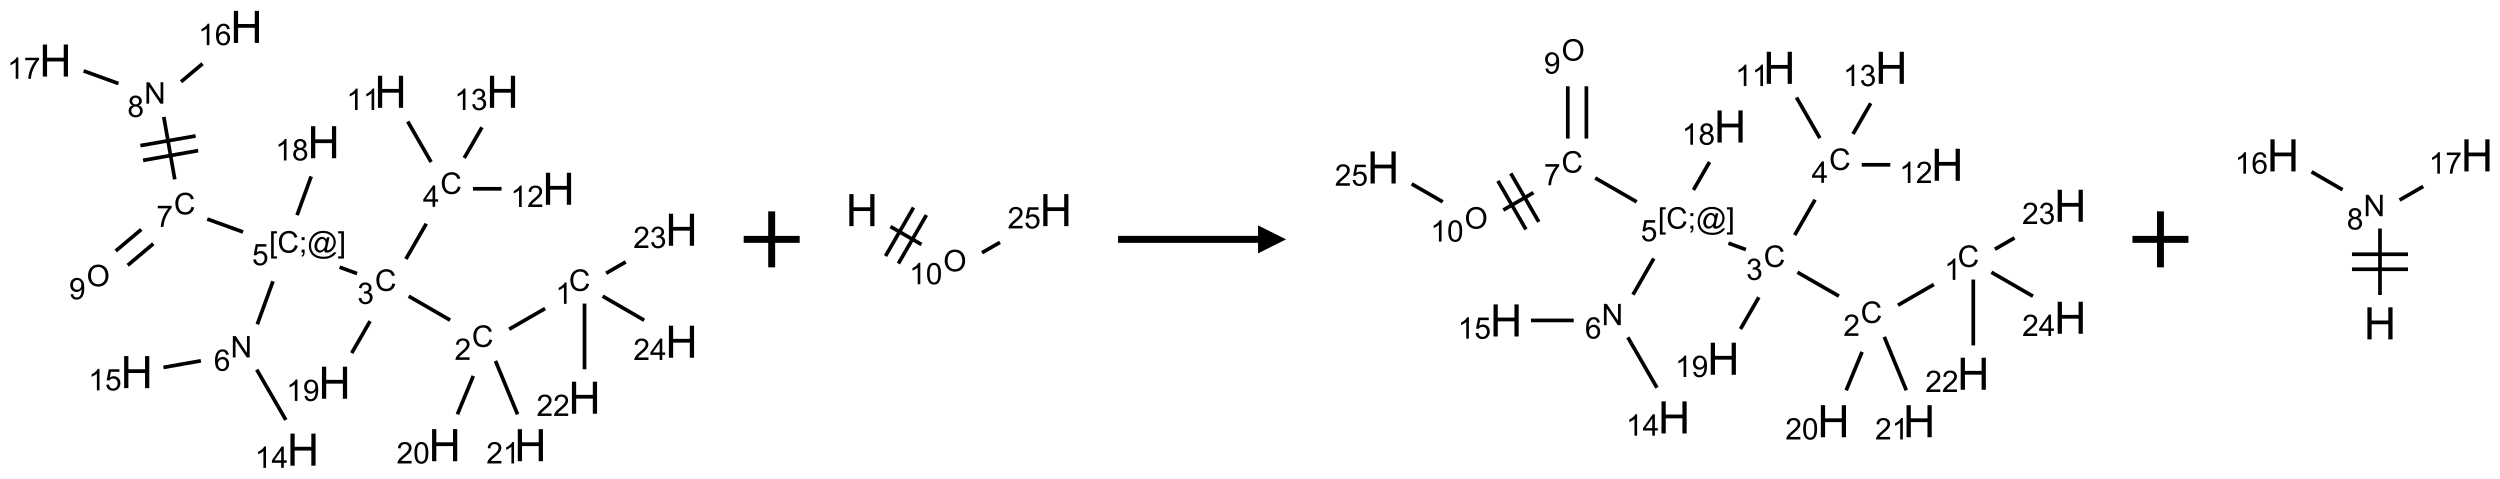 <?xml version="1.0" encoding="UTF-8"?>
<svg xmlns="http://www.w3.org/2000/svg" xmlns:xlink="http://www.w3.org/1999/xlink" width="893" height="171" viewBox="0 0 893 171">
<defs>
<g>
<g id="glyph-0-0">
<path d="M 1.332 0 L 1.332 -6.668 L 6.668 -6.668 L 6.668 0 Z M 1.5 -0.168 L 6.5 -0.168 L 6.5 -6.5 L 1.5 -6.5 Z M 1.5 -0.168 "/>
</g>
<g id="glyph-0-1">
<path d="M 6.27 -2.676 L 7.281 -2.422 C 7.07 -1.594 6.688 -0.961 6.137 -0.523 C 5.586 -0.086 4.914 0.129 4.121 0.129 C 3.297 0.129 2.629 -0.039 2.113 -0.371 C 1.598 -0.707 1.203 -1.191 0.934 -1.828 C 0.664 -2.465 0.531 -3.145 0.531 -3.875 C 0.531 -4.672 0.684 -5.363 0.988 -5.957 C 1.293 -6.547 1.723 -6.996 2.285 -7.305 C 2.844 -7.613 3.461 -7.766 4.137 -7.766 C 4.898 -7.766 5.543 -7.57 6.062 -7.184 C 6.582 -6.793 6.945 -6.246 7.152 -5.543 L 6.156 -5.309 C 5.98 -5.863 5.723 -6.266 5.387 -6.52 C 5.051 -6.773 4.625 -6.902 4.113 -6.902 C 3.527 -6.902 3.039 -6.762 2.645 -6.48 C 2.25 -6.199 1.973 -5.82 1.812 -5.348 C 1.652 -4.871 1.574 -4.383 1.574 -3.879 C 1.574 -3.23 1.668 -2.664 1.855 -2.18 C 2.047 -1.695 2.34 -1.332 2.738 -1.094 C 3.137 -0.855 3.57 -0.734 4.035 -0.734 C 4.602 -0.734 5.082 -0.898 5.473 -1.223 C 5.867 -1.551 6.133 -2.035 6.27 -2.676 Z M 6.27 -2.676 "/>
</g>
<g id="glyph-0-2">
<path d="M 3.973 0 L 3.035 0 L 3.035 -5.973 C 2.809 -5.758 2.516 -5.543 2.148 -5.328 C 1.781 -5.113 1.453 -4.953 1.16 -4.844 L 1.16 -5.75 C 1.684 -5.996 2.145 -6.297 2.535 -6.645 C 2.93 -6.996 3.207 -7.336 3.371 -7.668 L 3.973 -7.668 Z M 3.973 0 "/>
</g>
<g id="glyph-0-3">
<path d="M 5.371 -0.902 L 5.371 0 L 0.324 0 C 0.316 -0.227 0.352 -0.441 0.434 -0.652 C 0.562 -0.996 0.766 -1.332 1.051 -1.668 C 1.332 -2 1.742 -2.387 2.277 -2.824 C 3.105 -3.504 3.668 -4.043 3.957 -4.441 C 4.25 -4.84 4.395 -5.215 4.395 -5.566 C 4.395 -5.938 4.262 -6.254 3.996 -6.508 C 3.73 -6.762 3.387 -6.891 2.957 -6.891 C 2.508 -6.891 2.145 -6.754 1.875 -6.484 C 1.605 -6.215 1.469 -5.84 1.465 -5.359 L 0.5 -5.457 C 0.566 -6.176 0.812 -6.727 1.246 -7.102 C 1.676 -7.477 2.254 -7.668 2.98 -7.668 C 3.711 -7.668 4.293 -7.465 4.719 -7.059 C 5.145 -6.652 5.359 -6.148 5.359 -5.547 C 5.359 -5.242 5.297 -4.941 5.172 -4.645 C 5.047 -4.352 4.84 -4.039 4.551 -3.715 C 4.262 -3.387 3.777 -2.938 3.105 -2.371 C 2.543 -1.898 2.18 -1.578 2.02 -1.41 C 1.859 -1.242 1.73 -1.07 1.625 -0.902 Z M 5.371 -0.902 "/>
</g>
<g id="glyph-0-4">
<path d="M 0.449 -2.016 L 1.387 -2.141 C 1.492 -1.609 1.676 -1.227 1.934 -0.992 C 2.191 -0.758 2.508 -0.641 2.879 -0.641 C 3.32 -0.641 3.695 -0.793 3.996 -1.098 C 4.301 -1.402 4.453 -1.781 4.453 -2.234 C 4.453 -2.664 4.312 -3.02 4.031 -3.301 C 3.75 -3.578 3.391 -3.719 2.957 -3.719 C 2.781 -3.719 2.562 -3.684 2.297 -3.613 L 2.402 -4.438 C 2.465 -4.43 2.516 -4.426 2.551 -4.426 C 2.949 -4.426 3.312 -4.531 3.629 -4.738 C 3.949 -4.949 4.109 -5.27 4.109 -5.703 C 4.109 -6.047 3.992 -6.332 3.762 -6.559 C 3.527 -6.785 3.227 -6.895 2.859 -6.895 C 2.496 -6.895 2.191 -6.781 1.949 -6.551 C 1.707 -6.324 1.547 -5.98 1.48 -5.52 L 0.543 -5.688 C 0.656 -6.316 0.918 -6.805 1.324 -7.148 C 1.73 -7.492 2.234 -7.668 2.84 -7.668 C 3.254 -7.668 3.641 -7.578 3.988 -7.398 C 4.34 -7.219 4.609 -6.977 4.793 -6.668 C 4.98 -6.359 5.074 -6.031 5.074 -5.684 C 5.074 -5.352 4.984 -5.051 4.809 -4.781 C 4.629 -4.512 4.367 -4.297 4.02 -4.137 C 4.473 -4.031 4.824 -3.816 5.074 -3.488 C 5.324 -3.16 5.449 -2.75 5.449 -2.254 C 5.449 -1.59 5.203 -1.023 4.719 -0.559 C 4.234 -0.098 3.617 0.137 2.875 0.137 C 2.203 0.137 1.648 -0.062 1.207 -0.465 C 0.762 -0.863 0.512 -1.379 0.449 -2.016 Z M 0.449 -2.016 "/>
</g>
<g id="glyph-0-5">
<path d="M 3.449 0 L 3.449 -1.828 L 0.137 -1.828 L 0.137 -2.688 L 3.621 -7.637 L 4.387 -7.637 L 4.387 -2.688 L 5.418 -2.688 L 5.418 -1.828 L 4.387 -1.828 L 4.387 0 Z M 3.449 -2.688 L 3.449 -6.129 L 1.059 -2.688 Z M 3.449 -2.688 "/>
</g>
<g id="glyph-0-6">
<path d="M 0.723 2.121 L 0.723 -7.637 L 2.793 -7.637 L 2.793 -6.859 L 1.66 -6.859 L 1.66 1.344 L 2.793 1.344 L 2.793 2.121 Z M 0.723 2.121 "/>
</g>
<g id="glyph-0-7">
<path d="M 0.949 -4.465 L 0.949 -5.531 L 2.016 -5.531 L 2.016 -4.465 Z M 0.949 0 L 0.949 -1.066 L 2.016 -1.066 L 2.016 0 C 2.016 0.391 1.945 0.711 1.809 0.949 C 1.668 1.191 1.449 1.379 1.145 1.512 L 0.887 1.109 C 1.082 1.023 1.23 0.895 1.324 0.727 C 1.418 0.559 1.469 0.316 1.48 0 Z M 0.949 0 "/>
</g>
<g id="glyph-0-8">
<path d="M 6.047 -0.848 C 5.82 -0.59 5.57 -0.379 5.289 -0.223 C 5.008 -0.062 4.73 0.016 4.449 0.016 C 4.141 0.016 3.84 -0.074 3.547 -0.254 C 3.254 -0.434 3.02 -0.715 2.836 -1.09 C 2.652 -1.465 2.562 -1.875 2.562 -2.324 C 2.562 -2.875 2.703 -3.43 2.988 -3.98 C 3.27 -4.535 3.621 -4.953 4.043 -5.23 C 4.461 -5.508 4.871 -5.645 5.266 -5.645 C 5.566 -5.645 5.855 -5.566 6.129 -5.41 C 6.402 -5.25 6.641 -5.012 6.84 -4.688 L 7.016 -5.496 L 7.949 -5.496 L 7.199 -2 C 7.094 -1.516 7.043 -1.246 7.043 -1.191 C 7.043 -1.098 7.078 -1.02 7.148 -0.949 C 7.219 -0.883 7.305 -0.848 7.406 -0.848 C 7.59 -0.848 7.832 -0.953 8.129 -1.168 C 8.527 -1.445 8.84 -1.816 9.07 -2.285 C 9.301 -2.75 9.418 -3.234 9.418 -3.73 C 9.418 -4.309 9.27 -4.852 8.973 -5.355 C 8.676 -5.859 8.23 -6.262 7.645 -6.562 C 7.055 -6.863 6.406 -7.016 5.691 -7.016 C 4.879 -7.016 4.137 -6.824 3.465 -6.445 C 2.793 -6.066 2.273 -5.52 1.902 -4.809 C 1.535 -4.098 1.348 -3.34 1.348 -2.527 C 1.348 -1.676 1.535 -0.941 1.902 -0.328 C 2.273 0.285 2.809 0.742 3.508 1.035 C 4.207 1.328 4.984 1.473 5.832 1.473 C 6.742 1.473 7.504 1.32 8.121 1.016 C 8.734 0.711 9.195 0.34 9.5 -0.098 L 10.441 -0.098 C 10.266 0.266 9.961 0.637 9.531 1.016 C 9.102 1.395 8.59 1.695 7.996 1.914 C 7.402 2.133 6.688 2.246 5.848 2.246 C 5.078 2.246 4.367 2.145 3.715 1.949 C 3.066 1.75 2.512 1.453 2.051 1.055 C 1.594 0.656 1.25 0.199 1.016 -0.316 C 0.723 -0.973 0.578 -1.684 0.578 -2.441 C 0.578 -3.289 0.75 -4.098 1.098 -4.863 C 1.523 -5.805 2.125 -6.527 2.902 -7.027 C 3.684 -7.527 4.629 -7.777 5.738 -7.777 C 6.602 -7.777 7.375 -7.602 8.059 -7.246 C 8.746 -6.895 9.285 -6.371 9.684 -5.672 C 10.02 -5.07 10.188 -4.418 10.188 -3.715 C 10.188 -2.707 9.832 -1.812 9.125 -1.031 C 8.492 -0.328 7.801 0.02 7.051 0.02 C 6.812 0.02 6.617 -0.016 6.473 -0.09 C 6.324 -0.16 6.215 -0.266 6.145 -0.402 C 6.102 -0.488 6.066 -0.637 6.047 -0.848 Z M 3.527 -2.262 C 3.527 -1.785 3.641 -1.414 3.863 -1.152 C 4.09 -0.887 4.348 -0.754 4.641 -0.754 C 4.836 -0.754 5.039 -0.812 5.254 -0.93 C 5.469 -1.047 5.676 -1.219 5.871 -1.449 C 6.066 -1.676 6.23 -1.969 6.355 -2.32 C 6.48 -2.672 6.543 -3.027 6.543 -3.379 C 6.543 -3.852 6.426 -4.219 6.191 -4.48 C 5.957 -4.738 5.672 -4.871 5.332 -4.871 C 5.109 -4.871 4.902 -4.812 4.707 -4.699 C 4.512 -4.586 4.32 -4.406 4.137 -4.156 C 3.953 -3.906 3.805 -3.602 3.691 -3.246 C 3.582 -2.887 3.527 -2.559 3.527 -2.262 Z M 3.527 -2.262 "/>
</g>
<g id="glyph-0-9">
<path d="M 2.27 2.121 L 0.203 2.121 L 0.203 1.344 L 1.332 1.344 L 1.332 -6.859 L 0.203 -6.859 L 0.203 -7.637 L 2.27 -7.637 Z M 2.27 2.121 "/>
</g>
<g id="glyph-0-10">
<path d="M 0.441 -2 L 1.426 -2.082 C 1.5 -1.605 1.668 -1.242 1.934 -1.004 C 2.199 -0.762 2.52 -0.641 2.895 -0.641 C 3.348 -0.641 3.73 -0.812 4.043 -1.152 C 4.355 -1.492 4.512 -1.941 4.512 -2.504 C 4.512 -3.039 4.359 -3.461 4.059 -3.77 C 3.758 -4.078 3.367 -4.234 2.879 -4.234 C 2.578 -4.234 2.305 -4.164 2.062 -4.027 C 1.82 -3.891 1.629 -3.715 1.488 -3.496 L 0.609 -3.609 L 1.348 -7.531 L 5.145 -7.531 L 5.145 -6.637 L 2.098 -6.637 L 1.688 -4.582 C 2.145 -4.902 2.625 -5.062 3.129 -5.062 C 3.797 -5.062 4.359 -4.832 4.816 -4.371 C 5.277 -3.91 5.504 -3.312 5.504 -2.59 C 5.504 -1.898 5.305 -1.301 4.902 -0.797 C 4.41 -0.18 3.742 0.129 2.895 0.129 C 2.199 0.129 1.633 -0.062 1.195 -0.453 C 0.758 -0.844 0.504 -1.359 0.441 -2 Z M 0.441 -2 "/>
</g>
<g id="glyph-0-11">
<path d="M 0.812 0 L 0.812 -7.637 L 1.848 -7.637 L 5.859 -1.641 L 5.859 -7.637 L 6.828 -7.637 L 6.828 0 L 5.793 0 L 1.781 -6 L 1.781 0 Z M 0.812 0 "/>
</g>
<g id="glyph-0-12">
<path d="M 5.309 -5.766 L 4.375 -5.691 C 4.293 -6.059 4.172 -6.328 4.02 -6.496 C 3.766 -6.762 3.453 -6.895 3.082 -6.895 C 2.785 -6.895 2.523 -6.812 2.297 -6.645 C 2 -6.43 1.77 -6.117 1.598 -5.703 C 1.43 -5.289 1.34 -4.703 1.332 -3.938 C 1.559 -4.281 1.836 -4.535 2.16 -4.703 C 2.488 -4.871 2.828 -4.953 3.188 -4.953 C 3.812 -4.953 4.344 -4.723 4.785 -4.262 C 5.223 -3.801 5.441 -3.207 5.441 -2.48 C 5.441 -2 5.34 -1.555 5.133 -1.145 C 4.926 -0.73 4.641 -0.418 4.281 -0.199 C 3.922 0.02 3.512 0.129 3.051 0.129 C 2.27 0.129 1.633 -0.156 1.141 -0.73 C 0.648 -1.305 0.402 -2.254 0.402 -3.574 C 0.402 -5.051 0.672 -6.121 1.219 -6.793 C 1.695 -7.375 2.336 -7.668 3.141 -7.668 C 3.742 -7.668 4.234 -7.5 4.617 -7.16 C 5 -6.824 5.23 -6.359 5.309 -5.766 Z M 1.48 -2.473 C 1.48 -2.152 1.547 -1.844 1.684 -1.547 C 1.82 -1.25 2.016 -1.027 2.262 -0.871 C 2.508 -0.719 2.766 -0.641 3.035 -0.641 C 3.434 -0.641 3.773 -0.801 4.059 -1.121 C 4.344 -1.441 4.484 -1.875 4.484 -2.422 C 4.484 -2.949 4.344 -3.367 4.062 -3.668 C 3.781 -3.973 3.426 -4.125 3 -4.125 C 2.578 -4.125 2.219 -3.973 1.922 -3.668 C 1.625 -3.363 1.48 -2.969 1.48 -2.473 Z M 1.48 -2.473 "/>
</g>
<g id="glyph-0-13">
<path d="M 0.504 -6.637 L 0.504 -7.535 L 5.449 -7.535 L 5.449 -6.809 C 4.961 -6.289 4.48 -5.602 4.004 -4.746 C 3.527 -3.887 3.156 -3.004 2.895 -2.098 C 2.707 -1.461 2.59 -0.762 2.535 0 L 1.574 0 C 1.582 -0.602 1.703 -1.328 1.926 -2.176 C 2.152 -3.027 2.477 -3.848 2.898 -4.637 C 3.32 -5.426 3.77 -6.094 4.246 -6.637 Z M 0.504 -6.637 "/>
</g>
<g id="glyph-0-14">
<path d="M 1.887 -4.141 C 1.496 -4.281 1.207 -4.484 1.02 -4.75 C 0.832 -5.016 0.738 -5.328 0.738 -5.699 C 0.738 -6.254 0.938 -6.719 1.34 -7.098 C 1.738 -7.477 2.27 -7.668 2.934 -7.668 C 3.598 -7.668 4.137 -7.473 4.543 -7.086 C 4.949 -6.699 5.152 -6.227 5.152 -5.672 C 5.152 -5.316 5.059 -5.008 4.871 -4.746 C 4.688 -4.484 4.406 -4.281 4.027 -4.141 C 4.496 -3.988 4.852 -3.742 5.098 -3.402 C 5.34 -3.062 5.465 -2.656 5.465 -2.184 C 5.465 -1.531 5.234 -0.98 4.77 -0.535 C 4.309 -0.09 3.703 0.129 2.949 0.129 C 2.195 0.129 1.586 -0.094 1.125 -0.539 C 0.664 -0.984 0.434 -1.543 0.434 -2.207 C 0.434 -2.703 0.559 -3.121 0.809 -3.457 C 1.062 -3.793 1.422 -4.02 1.887 -4.141 Z M 1.699 -5.73 C 1.699 -5.367 1.812 -5.074 2.047 -4.844 C 2.281 -4.613 2.582 -4.5 2.953 -4.5 C 3.312 -4.5 3.609 -4.613 3.84 -4.84 C 4.07 -5.066 4.188 -5.348 4.188 -5.676 C 4.188 -6.02 4.07 -6.309 3.832 -6.543 C 3.594 -6.777 3.297 -6.895 2.941 -6.895 C 2.586 -6.895 2.289 -6.781 2.051 -6.551 C 1.816 -6.324 1.699 -6.047 1.699 -5.73 Z M 1.395 -2.203 C 1.395 -1.938 1.461 -1.676 1.586 -1.426 C 1.711 -1.176 1.902 -0.984 2.152 -0.848 C 2.402 -0.711 2.672 -0.641 2.957 -0.641 C 3.406 -0.641 3.777 -0.785 4.066 -1.074 C 4.359 -1.363 4.504 -1.727 4.504 -2.172 C 4.504 -2.625 4.355 -2.996 4.055 -3.293 C 3.754 -3.586 3.379 -3.734 2.926 -3.734 C 2.484 -3.734 2.121 -3.59 1.832 -3.297 C 1.543 -3.004 1.395 -2.641 1.395 -2.203 Z M 1.395 -2.203 "/>
</g>
<g id="glyph-0-15">
<path d="M 0.516 -3.719 C 0.516 -4.984 0.855 -5.977 1.535 -6.695 C 2.215 -7.414 3.094 -7.77 4.172 -7.77 C 4.875 -7.77 5.512 -7.602 6.078 -7.266 C 6.645 -6.93 7.074 -6.461 7.371 -5.855 C 7.668 -5.254 7.816 -4.57 7.816 -3.809 C 7.816 -3.035 7.66 -2.34 7.348 -1.73 C 7.035 -1.117 6.594 -0.656 6.02 -0.34 C 5.449 -0.027 4.828 0.129 4.168 0.129 C 3.449 0.129 2.805 -0.043 2.238 -0.391 C 1.672 -0.738 1.246 -1.211 0.953 -1.812 C 0.66 -2.414 0.516 -3.047 0.516 -3.719 Z M 1.559 -3.703 C 1.559 -2.781 1.805 -2.059 2.301 -1.527 C 2.793 -1 3.414 -0.734 4.16 -0.734 C 4.922 -0.734 5.547 -1 6.039 -1.535 C 6.531 -2.07 6.777 -2.828 6.777 -3.812 C 6.777 -4.434 6.672 -4.977 6.461 -5.441 C 6.25 -5.902 5.945 -6.262 5.539 -6.52 C 5.133 -6.773 4.68 -6.902 4.176 -6.902 C 3.461 -6.902 2.848 -6.656 2.332 -6.164 C 1.816 -5.672 1.559 -4.852 1.559 -3.703 Z M 1.559 -3.703 "/>
</g>
<g id="glyph-0-16">
<path d="M 0.582 -1.766 L 1.484 -1.848 C 1.562 -1.426 1.707 -1.117 1.922 -0.926 C 2.137 -0.734 2.414 -0.641 2.75 -0.641 C 3.039 -0.641 3.289 -0.707 3.508 -0.84 C 3.727 -0.973 3.902 -1.148 4.043 -1.367 C 4.18 -1.586 4.297 -1.887 4.391 -2.262 C 4.484 -2.637 4.531 -3.016 4.531 -3.406 C 4.531 -3.449 4.531 -3.512 4.527 -3.594 C 4.34 -3.297 4.082 -3.055 3.758 -2.867 C 3.434 -2.68 3.082 -2.59 2.703 -2.59 C 2.07 -2.59 1.535 -2.816 1.098 -3.277 C 0.66 -3.734 0.441 -4.34 0.441 -5.09 C 0.441 -5.863 0.672 -6.484 1.129 -6.957 C 1.586 -7.43 2.156 -7.668 2.844 -7.668 C 3.34 -7.668 3.793 -7.531 4.207 -7.266 C 4.617 -7 4.93 -6.617 5.145 -6.121 C 5.355 -5.629 5.465 -4.91 5.465 -3.973 C 5.465 -2.996 5.359 -2.223 5.145 -1.645 C 4.934 -1.066 4.617 -0.625 4.199 -0.324 C 3.781 -0.02 3.293 0.129 2.73 0.129 C 2.133 0.129 1.645 -0.035 1.266 -0.367 C 0.887 -0.699 0.66 -1.164 0.582 -1.766 Z M 4.422 -5.137 C 4.422 -5.676 4.277 -6.102 3.992 -6.418 C 3.707 -6.734 3.359 -6.891 2.957 -6.891 C 2.543 -6.891 2.18 -6.719 1.871 -6.379 C 1.562 -6.039 1.406 -5.598 1.406 -5.059 C 1.406 -4.57 1.555 -4.176 1.848 -3.871 C 2.141 -3.566 2.5 -3.418 2.934 -3.418 C 3.367 -3.418 3.723 -3.57 4.004 -3.871 C 4.281 -4.176 4.422 -4.598 4.422 -5.137 Z M 4.422 -5.137 "/>
</g>
<g id="glyph-0-17">
<path d="M 0.441 -3.766 C 0.441 -4.668 0.535 -5.395 0.723 -5.945 C 0.906 -6.496 1.184 -6.922 1.551 -7.219 C 1.918 -7.516 2.375 -7.668 2.934 -7.668 C 3.344 -7.668 3.703 -7.586 4.012 -7.418 C 4.32 -7.254 4.574 -7.016 4.777 -6.707 C 4.977 -6.395 5.137 -6.016 5.25 -5.57 C 5.363 -5.125 5.422 -4.523 5.422 -3.766 C 5.422 -2.871 5.328 -2.148 5.145 -1.598 C 4.961 -1.047 4.688 -0.621 4.32 -0.32 C 3.953 -0.02 3.492 0.129 2.934 0.129 C 2.195 0.129 1.617 -0.133 1.199 -0.66 C 0.695 -1.297 0.441 -2.332 0.441 -3.766 Z M 1.406 -3.766 C 1.406 -2.512 1.555 -1.68 1.848 -1.262 C 2.141 -0.848 2.5 -0.641 2.934 -0.641 C 3.363 -0.641 3.727 -0.848 4.02 -1.266 C 4.312 -1.684 4.457 -2.516 4.457 -3.766 C 4.457 -5.023 4.312 -5.859 4.02 -6.27 C 3.727 -6.684 3.359 -6.891 2.922 -6.891 C 2.492 -6.891 2.148 -6.707 1.891 -6.344 C 1.566 -5.879 1.406 -5.02 1.406 -3.766 Z M 1.406 -3.766 "/>
</g>
<g id="glyph-1-0">
<path d="M 2 0 L 2 -10 L 10 -10 L 10 0 Z M 2.25 -0.25 L 9.75 -0.25 L 9.75 -9.75 L 2.25 -9.75 Z M 2.25 -0.25 "/>
</g>
<g id="glyph-1-1">
<path d="M 1.281 0 L 1.281 -11.453 L 2.797 -11.453 L 2.797 -6.75 L 8.75 -6.75 L 8.75 -11.453 L 10.266 -11.453 L 10.266 0 L 8.75 0 L 8.75 -5.398 L 2.797 -5.398 L 2.797 0 Z M 1.281 0 "/>
</g>
</g>
</defs>
<path fill="none" stroke-width="0.033" stroke-linecap="butt" stroke-linejoin="miter" stroke="rgb(0%, 0%, 0%)" stroke-opacity="1" stroke-miterlimit="10" d="M 4.373 2.515 L 4.052 2.7 " transform="matrix(40, 0, 0, 40, 19.787, 9.598)"/>
<path fill="none" stroke-width="0.033" stroke-linecap="butt" stroke-linejoin="miter" stroke="rgb(0%, 0%, 0%)" stroke-opacity="1" stroke-miterlimit="10" d="M 3.525 2.619 L 3.155 2.405 " transform="matrix(40, 0, 0, 40, 19.787, 9.598)"/>
<path fill="none" stroke-width="0.033" stroke-linecap="butt" stroke-linejoin="miter" stroke="rgb(0%, 0%, 0%)" stroke-opacity="1" stroke-miterlimit="10" d="M 3.13 2.073 L 3.312 1.758 " transform="matrix(40, 0, 0, 40, 19.787, 9.598)"/>
<path fill="none" stroke-width="0.033" stroke-linecap="butt" stroke-linejoin="miter" stroke="rgb(0%, 0%, 0%)" stroke-opacity="1" stroke-miterlimit="10" d="M 3.355 1.207 L 3.146 0.845 " transform="matrix(40, 0, 0, 40, 19.787, 9.598)"/>
<path fill="none" stroke-width="0.033" stroke-linecap="butt" stroke-linejoin="miter" stroke="rgb(0%, 0%, 0%)" stroke-opacity="1" stroke-miterlimit="10" d="M 3.729 1.446 L 3.984 1.446 " transform="matrix(40, 0, 0, 40, 19.787, 9.598)"/>
<path fill="none" stroke-width="0.033" stroke-linecap="butt" stroke-linejoin="miter" stroke="rgb(0%, 0%, 0%)" stroke-opacity="1" stroke-miterlimit="10" d="M 3.651 1.171 L 3.809 0.897 " transform="matrix(40, 0, 0, 40, 19.787, 9.598)"/>
<path fill="none" stroke-width="0.033" stroke-linecap="butt" stroke-linejoin="miter" stroke="rgb(0%, 0%, 0%)" stroke-opacity="1" stroke-miterlimit="10" d="M 2.694 2.203 L 2.538 2.146 " transform="matrix(40, 0, 0, 40, 19.787, 9.598)"/>
<path fill="none" stroke-width="0.033" stroke-linecap="butt" stroke-linejoin="miter" stroke="rgb(0%, 0%, 0%)" stroke-opacity="1" stroke-miterlimit="10" d="M 1.943 2.272 L 1.803 2.656 " transform="matrix(40, 0, 0, 40, 19.787, 9.598)"/>
<path fill="none" stroke-width="0.033" stroke-linecap="butt" stroke-linejoin="miter" stroke="rgb(0%, 0%, 0%)" stroke-opacity="1" stroke-miterlimit="10" d="M 1.798 3.061 L 2.058 3.51 " transform="matrix(40, 0, 0, 40, 19.787, 9.598)"/>
<path fill="none" stroke-width="0.033" stroke-linecap="butt" stroke-linejoin="miter" stroke="rgb(0%, 0%, 0%)" stroke-opacity="1" stroke-miterlimit="10" d="M 1.299 2.982 L 0.965 3.041 " transform="matrix(40, 0, 0, 40, 19.787, 9.598)"/>
<path fill="none" stroke-width="0.033" stroke-linecap="butt" stroke-linejoin="miter" stroke="rgb(0%, 0%, 0%)" stroke-opacity="1" stroke-miterlimit="10" d="M 1.676 1.832 L 1.356 1.716 " transform="matrix(40, 0, 0, 40, 19.787, 9.598)"/>
<path fill="none" stroke-width="0.033" stroke-linecap="butt" stroke-linejoin="miter" stroke="rgb(0%, 0%, 0%)" stroke-opacity="1" stroke-miterlimit="10" d="M 1.066 1.362 L 0.968 0.804 " transform="matrix(40, 0, 0, 40, 19.787, 9.598)"/>
<path fill="none" stroke-width="0.033" stroke-linecap="butt" stroke-linejoin="miter" stroke="rgb(0%, 0%, 0%)" stroke-opacity="1" stroke-miterlimit="10" d="M 1.252 0.974 L 0.759 1.06 " transform="matrix(40, 0, 0, 40, 19.787, 9.598)"/>
<path fill="none" stroke-width="0.033" stroke-linecap="butt" stroke-linejoin="miter" stroke="rgb(0%, 0%, 0%)" stroke-opacity="1" stroke-miterlimit="10" d="M 1.275 1.105 L 0.783 1.192 " transform="matrix(40, 0, 0, 40, 19.787, 9.598)"/>
<path fill="none" stroke-width="0.033" stroke-linecap="butt" stroke-linejoin="miter" stroke="rgb(0%, 0%, 0%)" stroke-opacity="1" stroke-miterlimit="10" d="M 1.122 0.49 L 1.314 0.329 " transform="matrix(40, 0, 0, 40, 19.787, 9.598)"/>
<path fill="none" stroke-width="0.033" stroke-linecap="butt" stroke-linejoin="miter" stroke="rgb(0%, 0%, 0%)" stroke-opacity="1" stroke-miterlimit="10" d="M 0.563 0.506 L 0.252 0.393 " transform="matrix(40, 0, 0, 40, 19.787, 9.598)"/>
<path fill="none" stroke-width="0.033" stroke-linecap="butt" stroke-linejoin="miter" stroke="rgb(0%, 0%, 0%)" stroke-opacity="1" stroke-miterlimit="10" d="M 0.767 1.809 L 0.539 2.001 " transform="matrix(40, 0, 0, 40, 19.787, 9.598)"/>
<path fill="none" stroke-width="0.033" stroke-linecap="butt" stroke-linejoin="miter" stroke="rgb(0%, 0%, 0%)" stroke-opacity="1" stroke-miterlimit="10" d="M 0.874 1.937 L 0.646 2.129 " transform="matrix(40, 0, 0, 40, 19.787, 9.598)"/>
<path fill="none" stroke-width="0.033" stroke-linecap="butt" stroke-linejoin="miter" stroke="rgb(0%, 0%, 0%)" stroke-opacity="1" stroke-miterlimit="10" d="M 2.158 1.681 L 2.284 1.336 " transform="matrix(40, 0, 0, 40, 19.787, 9.598)"/>
<path fill="none" stroke-width="0.033" stroke-linecap="butt" stroke-linejoin="miter" stroke="rgb(0%, 0%, 0%)" stroke-opacity="1" stroke-miterlimit="10" d="M 2.81 2.628 L 2.646 2.913 " transform="matrix(40, 0, 0, 40, 19.787, 9.598)"/>
<path fill="none" stroke-width="0.033" stroke-linecap="butt" stroke-linejoin="miter" stroke="rgb(0%, 0%, 0%)" stroke-opacity="1" stroke-miterlimit="10" d="M 3.732 3.117 L 3.59 3.46 " transform="matrix(40, 0, 0, 40, 19.787, 9.598)"/>
<path fill="none" stroke-width="0.033" stroke-linecap="butt" stroke-linejoin="miter" stroke="rgb(0%, 0%, 0%)" stroke-opacity="1" stroke-miterlimit="10" d="M 3.93 2.983 L 4.127 3.46 " transform="matrix(40, 0, 0, 40, 19.787, 9.598)"/>
<path fill="none" stroke-width="0.033" stroke-linecap="butt" stroke-linejoin="miter" stroke="rgb(0%, 0%, 0%)" stroke-opacity="1" stroke-miterlimit="10" d="M 4.725 2.471 L 4.725 3.058 " transform="matrix(40, 0, 0, 40, 19.787, 9.598)"/>
<path fill="none" stroke-width="0.033" stroke-linecap="butt" stroke-linejoin="miter" stroke="rgb(0%, 0%, 0%)" stroke-opacity="1" stroke-miterlimit="10" d="M 4.918 2.2 L 5.093 2.099 " transform="matrix(40, 0, 0, 40, 19.787, 9.598)"/>
<path fill="none" stroke-width="0.033" stroke-linecap="butt" stroke-linejoin="miter" stroke="rgb(0%, 0%, 0%)" stroke-opacity="1" stroke-miterlimit="10" d="M 4.887 2.405 L 5.258 2.62 " transform="matrix(40, 0, 0, 40, 19.787, 9.598)"/>
<g fill="rgb(0%, 0%, 0%)" fill-opacity="1">
<use xlink:href="#glyph-0-1" x="203.184" y="103.906"/>
</g>
<g fill="rgb(0%, 0%, 0%)" fill-opacity="1">
<use xlink:href="#glyph-0-2" x="198.406" y="108.543"/>
</g>
<g fill="rgb(0%, 0%, 0%)" fill-opacity="1">
<use xlink:href="#glyph-0-1" x="168.543" y="123.906"/>
</g>
<g fill="rgb(0%, 0%, 0%)" fill-opacity="1">
<use xlink:href="#glyph-0-3" x="162.371" y="128.543"/>
</g>
<g fill="rgb(0%, 0%, 0%)" fill-opacity="1">
<use xlink:href="#glyph-0-1" x="133.902" y="103.906"/>
</g>
<g fill="rgb(0%, 0%, 0%)" fill-opacity="1">
<use xlink:href="#glyph-0-4" x="127.652" y="108.543"/>
</g>
<g fill="rgb(0%, 0%, 0%)" fill-opacity="1">
<use xlink:href="#glyph-0-1" x="157.277" y="69.266"/>
</g>
<g fill="rgb(0%, 0%, 0%)" fill-opacity="1">
<use xlink:href="#glyph-0-5" x="151.059" y="73.871"/>
</g>
<g fill="rgb(0%, 0%, 0%)" fill-opacity="1">
<use xlink:href="#glyph-1-1" x="133.723" y="38.508"/>
</g>
<g fill="rgb(0%, 0%, 0%)" fill-opacity="1">
<use xlink:href="#glyph-0-2" x="123.762" y="39.301"/>
<use xlink:href="#glyph-0-2" x="129.694" y="39.301"/>
</g>
<g fill="rgb(0%, 0%, 0%)" fill-opacity="1">
<use xlink:href="#glyph-1-1" x="193.723" y="73.148"/>
</g>
<g fill="rgb(0%, 0%, 0%)" fill-opacity="1">
<use xlink:href="#glyph-0-2" x="182.367" y="73.941"/>
<use xlink:href="#glyph-0-3" x="188.299" y="73.941"/>
</g>
<g fill="rgb(0%, 0%, 0%)" fill-opacity="1">
<use xlink:href="#glyph-1-1" x="173.723" y="38.508"/>
</g>
<g fill="rgb(0%, 0%, 0%)" fill-opacity="1">
<use xlink:href="#glyph-0-2" x="162.289" y="39.301"/>
<use xlink:href="#glyph-0-4" x="168.221" y="39.301"/>
</g>
<g fill="rgb(0%, 0%, 0%)" fill-opacity="1">
<use xlink:href="#glyph-0-6" x="96.121" y="90.234"/>
<use xlink:href="#glyph-0-1" x="99.085" y="90.234"/>
<use xlink:href="#glyph-0-7" x="106.788" y="90.234"/>
<use xlink:href="#glyph-0-8" x="109.751" y="90.234"/>
<use xlink:href="#glyph-0-9" x="120.579" y="90.234"/>
</g>
<g fill="rgb(0%, 0%, 0%)" fill-opacity="1">
<use xlink:href="#glyph-0-10" x="90.008" y="94.73"/>
</g>
<g fill="rgb(0%, 0%, 0%)" fill-opacity="1">
<use xlink:href="#glyph-0-11" x="82.355" y="127.684"/>
</g>
<g fill="rgb(0%, 0%, 0%)" fill-opacity="1">
<use xlink:href="#glyph-0-12" x="76.391" y="132.449"/>
</g>
<g fill="rgb(0%, 0%, 0%)" fill-opacity="1">
<use xlink:href="#glyph-1-1" x="102.457" y="166.34"/>
</g>
<g fill="rgb(0%, 0%, 0%)" fill-opacity="1">
<use xlink:href="#glyph-0-2" x="91.051" y="167.129"/>
<use xlink:href="#glyph-0-5" x="96.983" y="167.129"/>
</g>
<g fill="rgb(0%, 0%, 0%)" fill-opacity="1">
<use xlink:href="#glyph-1-1" x="43.062" y="138.645"/>
</g>
<g fill="rgb(0%, 0%, 0%)" fill-opacity="1">
<use xlink:href="#glyph-0-2" x="31.57" y="139.438"/>
<use xlink:href="#glyph-0-10" x="37.503" y="139.438"/>
</g>
<g fill="rgb(0%, 0%, 0%)" fill-opacity="1">
<use xlink:href="#glyph-0-1" x="62.102" y="76.547"/>
</g>
<g fill="rgb(0%, 0%, 0%)" fill-opacity="1">
<use xlink:href="#glyph-0-13" x="55.852" y="81.055"/>
</g>
<g fill="rgb(0%, 0%, 0%)" fill-opacity="1">
<use xlink:href="#glyph-0-11" x="51.5" y="37.02"/>
</g>
<g fill="rgb(0%, 0%, 0%)" fill-opacity="1">
<use xlink:href="#glyph-0-14" x="45.516" y="41.789"/>
</g>
<g fill="rgb(0%, 0%, 0%)" fill-opacity="1">
<use xlink:href="#glyph-1-1" x="82.246" y="15.324"/>
</g>
<g fill="rgb(0%, 0%, 0%)" fill-opacity="1">
<use xlink:href="#glyph-0-2" x="70.816" y="16.117"/>
<use xlink:href="#glyph-0-12" x="76.749" y="16.117"/>
</g>
<g fill="rgb(0%, 0%, 0%)" fill-opacity="1">
<use xlink:href="#glyph-1-1" x="14.016" y="27.355"/>
</g>
<g fill="rgb(0%, 0%, 0%)" fill-opacity="1">
<use xlink:href="#glyph-0-2" x="2.578" y="28.148"/>
<use xlink:href="#glyph-0-13" x="8.51" y="28.148"/>
</g>
<g fill="rgb(0%, 0%, 0%)" fill-opacity="1">
<use xlink:href="#glyph-0-15" x="30.926" y="102.262"/>
</g>
<g fill="rgb(0%, 0%, 0%)" fill-opacity="1">
<use xlink:href="#glyph-0-16" x="24.641" y="106.895"/>
</g>
<g fill="rgb(0%, 0%, 0%)" fill-opacity="1">
<use xlink:href="#glyph-1-1" x="109.816" y="56.523"/>
</g>
<g fill="rgb(0%, 0%, 0%)" fill-opacity="1">
<use xlink:href="#glyph-0-2" x="98.367" y="57.312"/>
<use xlink:href="#glyph-0-14" x="104.299" y="57.312"/>
</g>
<g fill="rgb(0%, 0%, 0%)" fill-opacity="1">
<use xlink:href="#glyph-1-1" x="113.723" y="142.434"/>
</g>
<g fill="rgb(0%, 0%, 0%)" fill-opacity="1">
<use xlink:href="#glyph-0-2" x="102.273" y="143.223"/>
<use xlink:href="#glyph-0-16" x="108.206" y="143.223"/>
</g>
<g fill="rgb(0%, 0%, 0%)" fill-opacity="1">
<use xlink:href="#glyph-1-1" x="153.059" y="164.746"/>
</g>
<g fill="rgb(0%, 0%, 0%)" fill-opacity="1">
<use xlink:href="#glyph-0-3" x="141.652" y="165.539"/>
<use xlink:href="#glyph-0-17" x="147.585" y="165.539"/>
</g>
<g fill="rgb(0%, 0%, 0%)" fill-opacity="1">
<use xlink:href="#glyph-1-1" x="183.672" y="164.746"/>
</g>
<g fill="rgb(0%, 0%, 0%)" fill-opacity="1">
<use xlink:href="#glyph-0-3" x="173.715" y="165.539"/>
<use xlink:href="#glyph-0-2" x="179.647" y="165.539"/>
</g>
<g fill="rgb(0%, 0%, 0%)" fill-opacity="1">
<use xlink:href="#glyph-1-1" x="203.004" y="147.789"/>
</g>
<g fill="rgb(0%, 0%, 0%)" fill-opacity="1">
<use xlink:href="#glyph-0-3" x="191.652" y="148.582"/>
<use xlink:href="#glyph-0-3" x="197.585" y="148.582"/>
</g>
<g fill="rgb(0%, 0%, 0%)" fill-opacity="1">
<use xlink:href="#glyph-1-1" x="237.648" y="87.789"/>
</g>
<g fill="rgb(0%, 0%, 0%)" fill-opacity="1">
<use xlink:href="#glyph-0-3" x="226.215" y="88.582"/>
<use xlink:href="#glyph-0-4" x="232.147" y="88.582"/>
</g>
<g fill="rgb(0%, 0%, 0%)" fill-opacity="1">
<use xlink:href="#glyph-1-1" x="237.648" y="127.789"/>
</g>
<g fill="rgb(0%, 0%, 0%)" fill-opacity="1">
<use xlink:href="#glyph-0-3" x="226.246" y="128.582"/>
<use xlink:href="#glyph-0-5" x="232.178" y="128.582"/>
</g>
<path fill="none" stroke-width="0.062" stroke-linecap="butt" stroke-linejoin="miter" stroke="rgb(0%, 0%, 0%)" stroke-opacity="1" stroke-miterlimit="10" d="M 0 0 L 0.5 0 M 0.25 -0.25 L 0.25 0.25 " transform="matrix(40, 0, 0, 40, 265.643, 85.5)"/>
<path fill="none" stroke-width="0.033" stroke-linecap="butt" stroke-linejoin="miter" stroke="rgb(0%, 0%, 0%)" stroke-opacity="1" stroke-miterlimit="10" d="M 0.255 0.147 L 0.532 0.307 " transform="matrix(40, 0, 0, 40, 307.869, 75.059)"/>
<path fill="none" stroke-width="0.033" stroke-linecap="butt" stroke-linejoin="miter" stroke="rgb(0%, 0%, 0%)" stroke-opacity="1" stroke-miterlimit="10" d="M 0.326 0.477 L 0.576 0.044 " transform="matrix(40, 0, 0, 40, 307.869, 75.059)"/>
<path fill="none" stroke-width="0.033" stroke-linecap="butt" stroke-linejoin="miter" stroke="rgb(0%, 0%, 0%)" stroke-opacity="1" stroke-miterlimit="10" d="M 0.211 0.41 L 0.461 -0.023 " transform="matrix(40, 0, 0, 40, 307.869, 75.059)"/>
<path fill="none" stroke-width="0.033" stroke-linecap="butt" stroke-linejoin="miter" stroke="rgb(0%, 0%, 0%)" stroke-opacity="1" stroke-miterlimit="10" d="M 1.073 0.38 L 1.233 0.288 " transform="matrix(40, 0, 0, 40, 307.869, 75.059)"/>
<g fill="rgb(0%, 0%, 0%)" fill-opacity="1">
<use xlink:href="#glyph-1-1" x="302.098" y="80.785"/>
</g>
<g fill="rgb(0%, 0%, 0%)" fill-opacity="1">
<use xlink:href="#glyph-0-15" x="336.934" y="96.906"/>
</g>
<g fill="rgb(0%, 0%, 0%)" fill-opacity="1">
<use xlink:href="#glyph-0-2" x="324.758" y="101.539"/>
<use xlink:href="#glyph-0-17" x="330.69" y="101.539"/>
</g>
<g fill="rgb(0%, 0%, 0%)" fill-opacity="1">
<use xlink:href="#glyph-1-1" x="371.379" y="80.785"/>
</g>
<g fill="rgb(0%, 0%, 0%)" fill-opacity="1">
<use xlink:href="#glyph-0-3" x="359.891" y="81.578"/>
<use xlink:href="#glyph-0-10" x="365.823" y="81.578"/>
</g>
<path fill-rule="nonzero" fill="rgb(0%, 0%, 0%)" fill-opacity="1" d="M 399.375 86.75 L 449.375 86.75 L 449.375 90.5 L 459.375 85.5 L 449.375 80.5 L 449.375 84.25 L 399.375 84.25 "/>
<path fill="none" stroke-width="0.033" stroke-linecap="butt" stroke-linejoin="miter" stroke="rgb(0%, 0%, 0%)" stroke-opacity="1" stroke-miterlimit="10" d="M 4.918 2.045 L 4.597 2.23 " transform="matrix(40, 0, 0, 40, 494.057, 19.818)"/>
<path fill="none" stroke-width="0.033" stroke-linecap="butt" stroke-linejoin="miter" stroke="rgb(0%, 0%, 0%)" stroke-opacity="1" stroke-miterlimit="10" d="M 4.07 2.149 L 3.7 1.936 " transform="matrix(40, 0, 0, 40, 494.057, 19.818)"/>
<path fill="none" stroke-width="0.033" stroke-linecap="butt" stroke-linejoin="miter" stroke="rgb(0%, 0%, 0%)" stroke-opacity="1" stroke-miterlimit="10" d="M 3.675 1.604 L 3.857 1.288 " transform="matrix(40, 0, 0, 40, 494.057, 19.818)"/>
<path fill="none" stroke-width="0.033" stroke-linecap="butt" stroke-linejoin="miter" stroke="rgb(0%, 0%, 0%)" stroke-opacity="1" stroke-miterlimit="10" d="M 3.9 0.738 L 3.691 0.375 " transform="matrix(40, 0, 0, 40, 494.057, 19.818)"/>
<path fill="none" stroke-width="0.033" stroke-linecap="butt" stroke-linejoin="miter" stroke="rgb(0%, 0%, 0%)" stroke-opacity="1" stroke-miterlimit="10" d="M 4.274 0.976 L 4.529 0.976 " transform="matrix(40, 0, 0, 40, 494.057, 19.818)"/>
<path fill="none" stroke-width="0.033" stroke-linecap="butt" stroke-linejoin="miter" stroke="rgb(0%, 0%, 0%)" stroke-opacity="1" stroke-miterlimit="10" d="M 4.196 0.701 L 4.354 0.427 " transform="matrix(40, 0, 0, 40, 494.057, 19.818)"/>
<path fill="none" stroke-width="0.033" stroke-linecap="butt" stroke-linejoin="miter" stroke="rgb(0%, 0%, 0%)" stroke-opacity="1" stroke-miterlimit="10" d="M 3.239 1.733 L 3.083 1.676 " transform="matrix(40, 0, 0, 40, 494.057, 19.818)"/>
<path fill="none" stroke-width="0.033" stroke-linecap="butt" stroke-linejoin="miter" stroke="rgb(0%, 0%, 0%)" stroke-opacity="1" stroke-miterlimit="10" d="M 2.417 1.813 L 2.231 2.136 " transform="matrix(40, 0, 0, 40, 494.057, 19.818)"/>
<path fill="none" stroke-width="0.033" stroke-linecap="butt" stroke-linejoin="miter" stroke="rgb(0%, 0%, 0%)" stroke-opacity="1" stroke-miterlimit="10" d="M 2.185 2.517 L 2.445 2.967 " transform="matrix(40, 0, 0, 40, 494.057, 19.818)"/>
<path fill="none" stroke-width="0.033" stroke-linecap="butt" stroke-linejoin="miter" stroke="rgb(0%, 0%, 0%)" stroke-opacity="1" stroke-miterlimit="10" d="M 1.702 2.366 L 1.32 2.366 " transform="matrix(40, 0, 0, 40, 494.057, 19.818)"/>
<path fill="none" stroke-width="0.033" stroke-linecap="butt" stroke-linejoin="miter" stroke="rgb(0%, 0%, 0%)" stroke-opacity="1" stroke-miterlimit="10" d="M 2.264 1.307 L 1.894 1.094 " transform="matrix(40, 0, 0, 40, 494.057, 19.818)"/>
<path fill="none" stroke-width="0.033" stroke-linecap="butt" stroke-linejoin="miter" stroke="rgb(0%, 0%, 0%)" stroke-opacity="1" stroke-miterlimit="10" d="M 1.815 0.742 L 1.815 0.275 " transform="matrix(40, 0, 0, 40, 494.057, 19.818)"/>
<path fill="none" stroke-width="0.033" stroke-linecap="butt" stroke-linejoin="miter" stroke="rgb(0%, 0%, 0%)" stroke-opacity="1" stroke-miterlimit="10" d="M 1.649 0.742 L 1.649 0.275 " transform="matrix(40, 0, 0, 40, 494.057, 19.818)"/>
<path fill="none" stroke-width="0.033" stroke-linecap="butt" stroke-linejoin="miter" stroke="rgb(0%, 0%, 0%)" stroke-opacity="1" stroke-miterlimit="10" d="M 1.342 1.225 L 1.073 1.38 " transform="matrix(40, 0, 0, 40, 494.057, 19.818)"/>
<path fill="none" stroke-width="0.033" stroke-linecap="butt" stroke-linejoin="miter" stroke="rgb(0%, 0%, 0%)" stroke-opacity="1" stroke-miterlimit="10" d="M 1.025 1.12 L 1.275 1.553 " transform="matrix(40, 0, 0, 40, 494.057, 19.818)"/>
<path fill="none" stroke-width="0.033" stroke-linecap="butt" stroke-linejoin="miter" stroke="rgb(0%, 0%, 0%)" stroke-opacity="1" stroke-miterlimit="10" d="M 1.14 1.053 L 1.39 1.486 " transform="matrix(40, 0, 0, 40, 494.057, 19.818)"/>
<path fill="none" stroke-width="0.033" stroke-linecap="butt" stroke-linejoin="miter" stroke="rgb(0%, 0%, 0%)" stroke-opacity="1" stroke-miterlimit="10" d="M 0.532 1.307 L 0.255 1.147 " transform="matrix(40, 0, 0, 40, 494.057, 19.818)"/>
<path fill="none" stroke-width="0.033" stroke-linecap="butt" stroke-linejoin="miter" stroke="rgb(0%, 0%, 0%)" stroke-opacity="1" stroke-miterlimit="10" d="M 2.771 1.201 L 2.915 0.951 " transform="matrix(40, 0, 0, 40, 494.057, 19.818)"/>
<path fill="none" stroke-width="0.033" stroke-linecap="butt" stroke-linejoin="miter" stroke="rgb(0%, 0%, 0%)" stroke-opacity="1" stroke-miterlimit="10" d="M 3.355 2.159 L 3.191 2.443 " transform="matrix(40, 0, 0, 40, 494.057, 19.818)"/>
<path fill="none" stroke-width="0.033" stroke-linecap="butt" stroke-linejoin="miter" stroke="rgb(0%, 0%, 0%)" stroke-opacity="1" stroke-miterlimit="10" d="M 4.277 2.647 L 4.135 2.99 " transform="matrix(40, 0, 0, 40, 494.057, 19.818)"/>
<path fill="none" stroke-width="0.033" stroke-linecap="butt" stroke-linejoin="miter" stroke="rgb(0%, 0%, 0%)" stroke-opacity="1" stroke-miterlimit="10" d="M 4.475 2.513 L 4.672 2.99 " transform="matrix(40, 0, 0, 40, 494.057, 19.818)"/>
<path fill="none" stroke-width="0.033" stroke-linecap="butt" stroke-linejoin="miter" stroke="rgb(0%, 0%, 0%)" stroke-opacity="1" stroke-miterlimit="10" d="M 5.27 2.001 L 5.27 2.589 " transform="matrix(40, 0, 0, 40, 494.057, 19.818)"/>
<path fill="none" stroke-width="0.033" stroke-linecap="butt" stroke-linejoin="miter" stroke="rgb(0%, 0%, 0%)" stroke-opacity="1" stroke-miterlimit="10" d="M 5.463 1.73 L 5.638 1.629 " transform="matrix(40, 0, 0, 40, 494.057, 19.818)"/>
<path fill="none" stroke-width="0.033" stroke-linecap="butt" stroke-linejoin="miter" stroke="rgb(0%, 0%, 0%)" stroke-opacity="1" stroke-miterlimit="10" d="M 5.432 1.936 L 5.803 2.15 " transform="matrix(40, 0, 0, 40, 494.057, 19.818)"/>
<g fill="rgb(0%, 0%, 0%)" fill-opacity="1">
<use xlink:href="#glyph-0-1" x="699.258" y="95.344"/>
</g>
<g fill="rgb(0%, 0%, 0%)" fill-opacity="1">
<use xlink:href="#glyph-0-2" x="694.477" y="99.98"/>
</g>
<g fill="rgb(0%, 0%, 0%)" fill-opacity="1">
<use xlink:href="#glyph-0-1" x="664.617" y="115.344"/>
</g>
<g fill="rgb(0%, 0%, 0%)" fill-opacity="1">
<use xlink:href="#glyph-0-3" x="658.445" y="119.98"/>
</g>
<g fill="rgb(0%, 0%, 0%)" fill-opacity="1">
<use xlink:href="#glyph-0-1" x="629.977" y="95.344"/>
</g>
<g fill="rgb(0%, 0%, 0%)" fill-opacity="1">
<use xlink:href="#glyph-0-4" x="623.723" y="99.98"/>
</g>
<g fill="rgb(0%, 0%, 0%)" fill-opacity="1">
<use xlink:href="#glyph-0-1" x="653.352" y="60.703"/>
</g>
<g fill="rgb(0%, 0%, 0%)" fill-opacity="1">
<use xlink:href="#glyph-0-5" x="647.129" y="65.309"/>
</g>
<g fill="rgb(0%, 0%, 0%)" fill-opacity="1">
<use xlink:href="#glyph-1-1" x="629.797" y="29.945"/>
</g>
<g fill="rgb(0%, 0%, 0%)" fill-opacity="1">
<use xlink:href="#glyph-0-2" x="619.836" y="30.738"/>
<use xlink:href="#glyph-0-2" x="625.768" y="30.738"/>
</g>
<g fill="rgb(0%, 0%, 0%)" fill-opacity="1">
<use xlink:href="#glyph-1-1" x="689.797" y="64.586"/>
</g>
<g fill="rgb(0%, 0%, 0%)" fill-opacity="1">
<use xlink:href="#glyph-0-2" x="678.438" y="65.379"/>
<use xlink:href="#glyph-0-3" x="684.37" y="65.379"/>
</g>
<g fill="rgb(0%, 0%, 0%)" fill-opacity="1">
<use xlink:href="#glyph-1-1" x="669.797" y="29.945"/>
</g>
<g fill="rgb(0%, 0%, 0%)" fill-opacity="1">
<use xlink:href="#glyph-0-2" x="658.359" y="30.738"/>
<use xlink:href="#glyph-0-4" x="664.292" y="30.738"/>
</g>
<g fill="rgb(0%, 0%, 0%)" fill-opacity="1">
<use xlink:href="#glyph-0-6" x="592.191" y="81.672"/>
<use xlink:href="#glyph-0-1" x="595.155" y="81.672"/>
<use xlink:href="#glyph-0-7" x="602.858" y="81.672"/>
<use xlink:href="#glyph-0-8" x="605.822" y="81.672"/>
<use xlink:href="#glyph-0-9" x="616.65" y="81.672"/>
</g>
<g fill="rgb(0%, 0%, 0%)" fill-opacity="1">
<use xlink:href="#glyph-0-10" x="586.078" y="86.168"/>
</g>
<g fill="rgb(0%, 0%, 0%)" fill-opacity="1">
<use xlink:href="#glyph-0-11" x="572.105" y="116.172"/>
</g>
<g fill="rgb(0%, 0%, 0%)" fill-opacity="1">
<use xlink:href="#glyph-0-12" x="566.141" y="120.941"/>
</g>
<g fill="rgb(0%, 0%, 0%)" fill-opacity="1">
<use xlink:href="#glyph-1-1" x="592.207" y="154.828"/>
</g>
<g fill="rgb(0%, 0%, 0%)" fill-opacity="1">
<use xlink:href="#glyph-0-2" x="580.805" y="155.621"/>
<use xlink:href="#glyph-0-5" x="586.737" y="155.621"/>
</g>
<g fill="rgb(0%, 0%, 0%)" fill-opacity="1">
<use xlink:href="#glyph-1-1" x="532.207" y="120.188"/>
</g>
<g fill="rgb(0%, 0%, 0%)" fill-opacity="1">
<use xlink:href="#glyph-0-2" x="520.715" y="120.98"/>
<use xlink:href="#glyph-0-10" x="526.647" y="120.98"/>
</g>
<g fill="rgb(0%, 0%, 0%)" fill-opacity="1">
<use xlink:href="#glyph-0-1" x="557.746" y="61.664"/>
</g>
<g fill="rgb(0%, 0%, 0%)" fill-opacity="1">
<use xlink:href="#glyph-0-13" x="551.492" y="66.172"/>
</g>
<g fill="rgb(0%, 0%, 0%)" fill-opacity="1">
<use xlink:href="#glyph-0-15" x="557.762" y="21.668"/>
</g>
<g fill="rgb(0%, 0%, 0%)" fill-opacity="1">
<use xlink:href="#glyph-0-16" x="551.477" y="26.301"/>
</g>
<g fill="rgb(0%, 0%, 0%)" fill-opacity="1">
<use xlink:href="#glyph-0-15" x="523.121" y="81.668"/>
</g>
<g fill="rgb(0%, 0%, 0%)" fill-opacity="1">
<use xlink:href="#glyph-0-2" x="510.945" y="86.301"/>
<use xlink:href="#glyph-0-17" x="516.878" y="86.301"/>
</g>
<g fill="rgb(0%, 0%, 0%)" fill-opacity="1">
<use xlink:href="#glyph-1-1" x="488.285" y="65.547"/>
</g>
<g fill="rgb(0%, 0%, 0%)" fill-opacity="1">
<use xlink:href="#glyph-0-3" x="476.793" y="66.34"/>
<use xlink:href="#glyph-0-10" x="482.725" y="66.34"/>
</g>
<g fill="rgb(0%, 0%, 0%)" fill-opacity="1">
<use xlink:href="#glyph-1-1" x="612.207" y="50.906"/>
</g>
<g fill="rgb(0%, 0%, 0%)" fill-opacity="1">
<use xlink:href="#glyph-0-2" x="600.758" y="51.695"/>
<use xlink:href="#glyph-0-14" x="606.69" y="51.695"/>
</g>
<g fill="rgb(0%, 0%, 0%)" fill-opacity="1">
<use xlink:href="#glyph-1-1" x="609.797" y="133.867"/>
</g>
<g fill="rgb(0%, 0%, 0%)" fill-opacity="1">
<use xlink:href="#glyph-0-2" x="598.344" y="134.66"/>
<use xlink:href="#glyph-0-16" x="604.276" y="134.66"/>
</g>
<g fill="rgb(0%, 0%, 0%)" fill-opacity="1">
<use xlink:href="#glyph-1-1" x="649.129" y="156.184"/>
</g>
<g fill="rgb(0%, 0%, 0%)" fill-opacity="1">
<use xlink:href="#glyph-0-3" x="637.723" y="156.973"/>
<use xlink:href="#glyph-0-17" x="643.655" y="156.973"/>
</g>
<g fill="rgb(0%, 0%, 0%)" fill-opacity="1">
<use xlink:href="#glyph-1-1" x="679.742" y="156.184"/>
</g>
<g fill="rgb(0%, 0%, 0%)" fill-opacity="1">
<use xlink:href="#glyph-0-3" x="669.785" y="156.973"/>
<use xlink:href="#glyph-0-2" x="675.717" y="156.973"/>
</g>
<g fill="rgb(0%, 0%, 0%)" fill-opacity="1">
<use xlink:href="#glyph-1-1" x="699.078" y="139.227"/>
</g>
<g fill="rgb(0%, 0%, 0%)" fill-opacity="1">
<use xlink:href="#glyph-0-3" x="687.723" y="140.02"/>
<use xlink:href="#glyph-0-3" x="693.655" y="140.02"/>
</g>
<g fill="rgb(0%, 0%, 0%)" fill-opacity="1">
<use xlink:href="#glyph-1-1" x="733.719" y="79.227"/>
</g>
<g fill="rgb(0%, 0%, 0%)" fill-opacity="1">
<use xlink:href="#glyph-0-3" x="722.285" y="80.02"/>
<use xlink:href="#glyph-0-4" x="728.217" y="80.02"/>
</g>
<g fill="rgb(0%, 0%, 0%)" fill-opacity="1">
<use xlink:href="#glyph-1-1" x="733.719" y="119.227"/>
</g>
<g fill="rgb(0%, 0%, 0%)" fill-opacity="1">
<use xlink:href="#glyph-0-3" x="722.316" y="120.02"/>
<use xlink:href="#glyph-0-5" x="728.249" y="120.02"/>
</g>
<path fill="none" stroke-width="0.062" stroke-linecap="butt" stroke-linejoin="miter" stroke="rgb(0%, 0%, 0%)" stroke-opacity="1" stroke-miterlimit="10" d="M 0 0 L 0.5 0 M 0.25 -0.25 L 0.25 0.25 " transform="matrix(40, 0, 0, 40, 761.713, 85.5)"/>
<path fill="none" stroke-width="0.033" stroke-linecap="butt" stroke-linejoin="miter" stroke="rgb(0%, 0%, 0%)" stroke-opacity="1" stroke-miterlimit="10" d="M 0.866 1.247 L 0.866 0.653 " transform="matrix(40, 0, 0, 40, 815.486, 55.502)"/>
<path fill="none" stroke-width="0.033" stroke-linecap="butt" stroke-linejoin="miter" stroke="rgb(0%, 0%, 0%)" stroke-opacity="1" stroke-miterlimit="10" d="M 1.116 0.883 L 0.616 0.883 " transform="matrix(40, 0, 0, 40, 815.486, 55.502)"/>
<path fill="none" stroke-width="0.033" stroke-linecap="butt" stroke-linejoin="miter" stroke="rgb(0%, 0%, 0%)" stroke-opacity="1" stroke-miterlimit="10" d="M 1.116 1.017 L 0.616 1.017 " transform="matrix(40, 0, 0, 40, 815.486, 55.502)"/>
<path fill="none" stroke-width="0.033" stroke-linecap="butt" stroke-linejoin="miter" stroke="rgb(0%, 0%, 0%)" stroke-opacity="1" stroke-miterlimit="10" d="M 0.532 0.307 L 0.255 0.147 " transform="matrix(40, 0, 0, 40, 815.486, 55.502)"/>
<path fill="none" stroke-width="0.033" stroke-linecap="butt" stroke-linejoin="miter" stroke="rgb(0%, 0%, 0%)" stroke-opacity="1" stroke-miterlimit="10" d="M 1.041 0.399 L 1.252 0.277 " transform="matrix(40, 0, 0, 40, 815.486, 55.502)"/>
<g fill="rgb(0%, 0%, 0%)" fill-opacity="1">
<use xlink:href="#glyph-1-1" x="844.355" y="121.23"/>
</g>
<g fill="rgb(0%, 0%, 0%)" fill-opacity="1">
<use xlink:href="#glyph-0-11" x="844.254" y="77.215"/>
</g>
<g fill="rgb(0%, 0%, 0%)" fill-opacity="1">
<use xlink:href="#glyph-0-14" x="838.27" y="81.984"/>
</g>
<g fill="rgb(0%, 0%, 0%)" fill-opacity="1">
<use xlink:href="#glyph-1-1" x="809.715" y="61.23"/>
</g>
<g fill="rgb(0%, 0%, 0%)" fill-opacity="1">
<use xlink:href="#glyph-0-2" x="798.285" y="62.023"/>
<use xlink:href="#glyph-0-12" x="804.217" y="62.023"/>
</g>
<g fill="rgb(0%, 0%, 0%)" fill-opacity="1">
<use xlink:href="#glyph-1-1" x="878.996" y="61.23"/>
</g>
<g fill="rgb(0%, 0%, 0%)" fill-opacity="1">
<use xlink:href="#glyph-0-2" x="867.562" y="62.023"/>
<use xlink:href="#glyph-0-13" x="873.495" y="62.023"/>
</g>
</svg>
